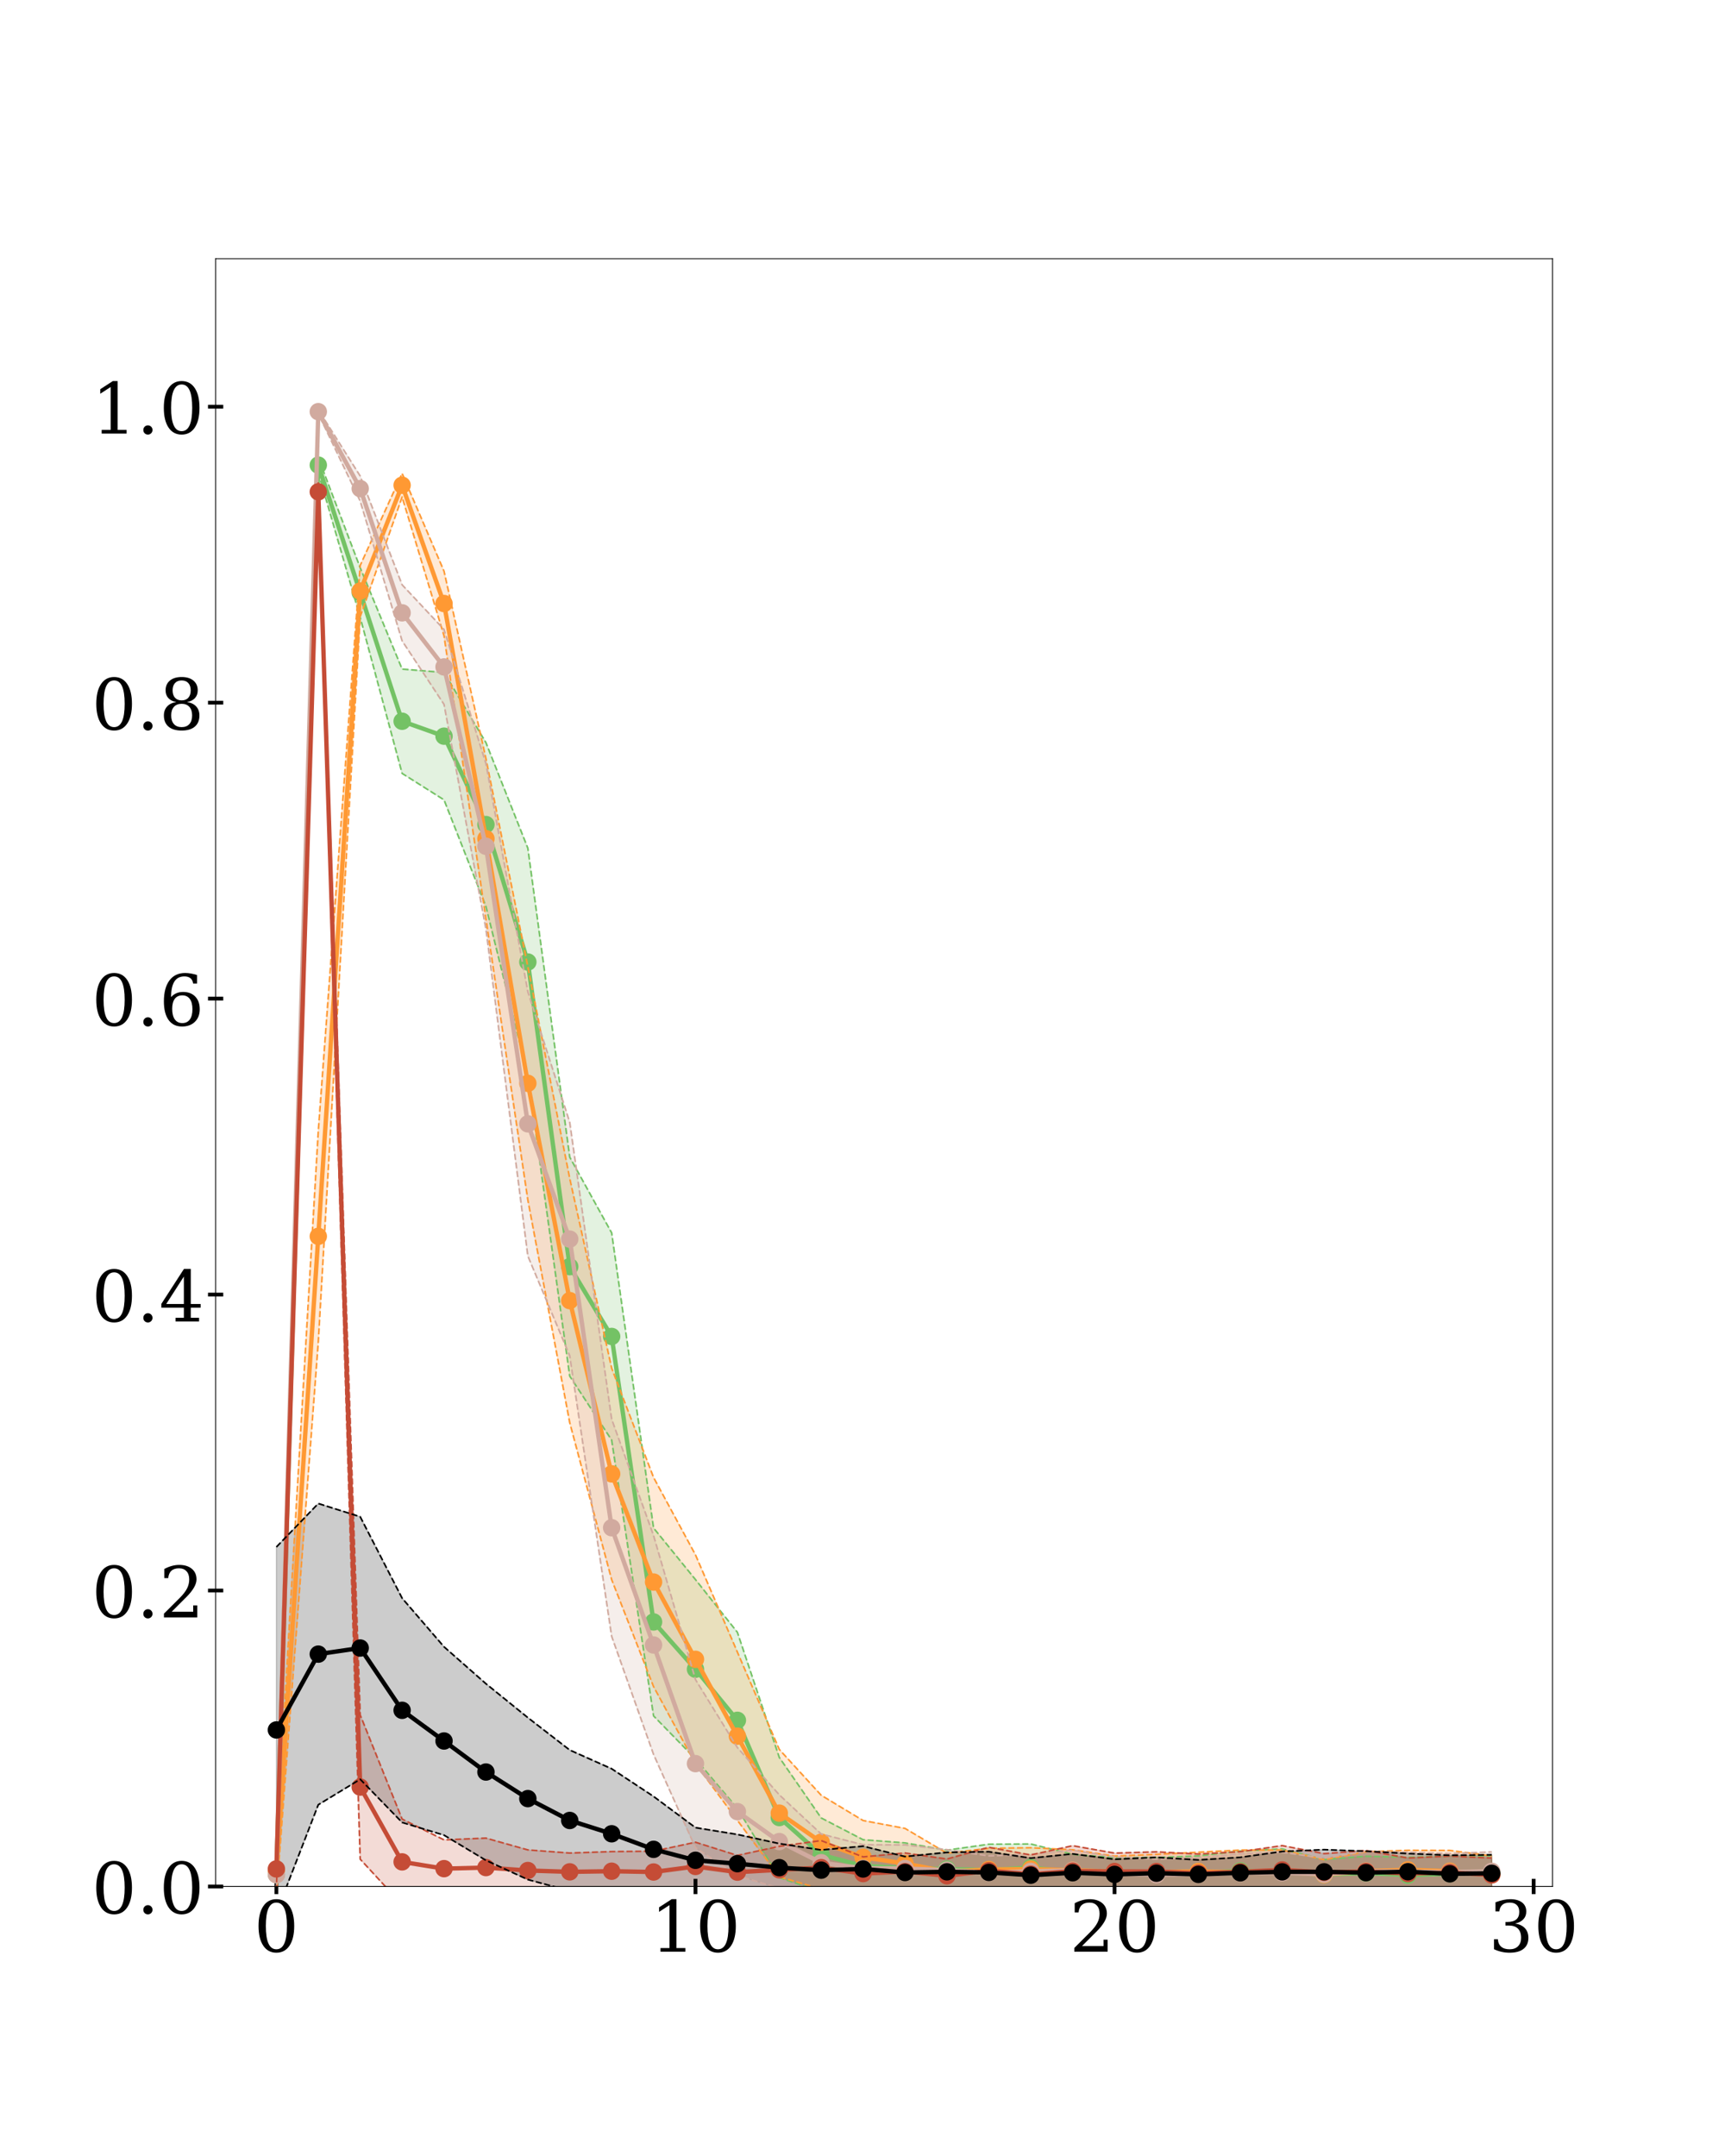 <?xml version="1.0" encoding="utf-8" standalone="no"?>
<!DOCTYPE svg PUBLIC "-//W3C//DTD SVG 1.1//EN"
  "http://www.w3.org/Graphics/SVG/1.1/DTD/svg11.dtd">
<!-- Created with matplotlib (https://matplotlib.org/) -->
<svg height="1980pt" version="1.1" viewBox="0 0 1584 1980" width="1584pt" xmlns="http://www.w3.org/2000/svg" xmlns:xlink="http://www.w3.org/1999/xlink">
 <defs>
  <style type="text/css">
*{stroke-linecap:butt;stroke-linejoin:round;}
  </style>
 </defs>
 <g id="figure_1">
  <g id="patch_1">
   <path d="M 0 1980 
L 1584 1980 
L 1584 0 
L 0 0 
z
" style="fill:#ffffff;"/>
  </g>
  <g id="axes_1">
   <g id="patch_2">
    <path d="M 198 1732.5 
L 1425.6 1732.5 
L 1425.6 237.6 
L 198 237.6 
z
" style="fill:#ffffff;"/>
   </g>
   <g id="PolyCollection_1">
    <defs>
     <path d="M 253.8 -274.748 
L 253.8 -242.579 
L 292.283 -1546.091 
L 330.766 -1412.991 
L 369.248 -1269.731 
L 407.731 -1245.43 
L 446.214 -1147.531 
L 484.697 -991.998 
L 523.179 -716.203 
L 561.662 -657.487 
L 600.145 -404.179 
L 638.628 -364.698 
L 677.11 -319.292 
L 715.593 -255.645 
L 754.076 -242.663 
L 792.559 -242.228 
L 831.041 -241.741 
L 869.524 -246.034 
L 908.007 -238.865 
L 946.49 -243.284 
L 984.972 -244.323 
L 1023.455 -244.853 
L 1061.938 -244.257 
L 1100.421 -244.006 
L 1138.903 -243.821 
L 1177.386 -240.155 
L 1215.869 -244.402 
L 1254.352 -244.654 
L 1292.834 -241.382 
L 1331.317 -243.136 
L 1369.8 -243.767 
L 1369.8 -275.758 
L 1369.8 -275.758 
L 1331.317 -275.407 
L 1292.834 -274.315 
L 1254.352 -275.275 
L 1215.869 -272.215 
L 1177.386 -282.039 
L 1138.903 -280.028 
L 1100.421 -275.554 
L 1061.938 -274.073 
L 1023.455 -273.902 
L 984.972 -277.068 
L 946.49 -286.532 
L 908.007 -286.322 
L 869.524 -280.875 
L 831.041 -287.529 
L 792.559 -290.457 
L 754.076 -310.442 
L 715.593 -366.014 
L 677.11 -480.952 
L 638.628 -529.365 
L 600.145 -576.726 
L 561.662 -847.785 
L 523.179 -917.279 
L 484.697 -1201.031 
L 446.214 -1297.985 
L 407.731 -1362.406 
L 369.248 -1365.519 
L 330.766 -1458.577 
L 292.283 -1559.618 
L 253.8 -274.748 
z
" id="m12819fea74" style="stroke:#74c265;stroke-opacity:0.2;"/>
    </defs>
    <g clip-path="url(#p0323754a00)">
     <use style="fill:#74c265;fill-opacity:0.2;stroke:#74c265;stroke-opacity:0.2;" x="0" xlink:href="#m12819fea74" y="1980"/>
    </g>
   </g>
   <g id="PolyCollection_2">
    <defs>
     <path d="M 253.8 -284.418 
L 253.8 -239.277 
L 292.283 -747.813 
L 330.766 -1413.62 
L 369.248 -1523.592 
L 407.731 -1396.085 
L 446.214 -1136.198 
L 484.697 -878.035 
L 523.179 -673.427 
L 561.662 -529.339 
L 600.145 -431.058 
L 638.628 -360.209 
L 677.11 -308.292 
L 715.593 -256.402 
L 754.076 -245.131 
L 792.559 -240.583 
L 831.041 -236.356 
L 869.524 -244.206 
L 908.007 -243.561 
L 946.49 -244.005 
L 984.972 -243.575 
L 1023.455 -246.71 
L 1061.938 -244.626 
L 1100.421 -243.574 
L 1138.903 -240.043 
L 1177.386 -240.988 
L 1215.869 -244.405 
L 1254.352 -243.916 
L 1292.834 -244.834 
L 1331.317 -242.454 
L 1369.8 -240.983 
L 1369.8 -275.59 
L 1369.8 -275.59 
L 1331.317 -280.637 
L 1292.834 -280.733 
L 1254.352 -279.404 
L 1215.869 -272.148 
L 1177.386 -280.98 
L 1138.903 -280.936 
L 1100.421 -278.966 
L 1061.938 -277.001 
L 1023.455 -275.416 
L 984.972 -281.21 
L 946.49 -283.084 
L 908.007 -282.602 
L 869.524 -278.082 
L 831.041 -300.84 
L 792.559 -308.078 
L 754.076 -331.286 
L 715.593 -373.359 
L 677.11 -462.768 
L 638.628 -552.06 
L 600.145 -623.142 
L 561.662 -723.52 
L 523.179 -897.669 
L 484.697 -1092.14 
L 446.214 -1283.366 
L 407.731 -1455.415 
L 369.248 -1545.191 
L 330.766 -1460.757 
L 292.283 -941.365 
L 253.8 -284.418 
z
" id="m9d40eb1540" style="stroke:#ff9933;stroke-opacity:0.2;"/>
    </defs>
    <g clip-path="url(#p0323754a00)">
     <use style="fill:#ff9933;fill-opacity:0.2;stroke:#ff9933;stroke-opacity:0.2;" x="0" xlink:href="#m9d40eb1540" y="1980"/>
    </g>
   </g>
   <g id="PolyCollection_3">
    <defs>
     <path d="M 253.8 -271.979 
L 253.8 -244.616 
L 292.283 -1600.103 
L 330.766 -1519.78 
L 369.248 -1391.458 
L 407.731 -1333.124 
L 446.214 -1126.853 
L 484.697 -826.532 
L 523.179 -734.858 
L 561.662 -477.298 
L 600.145 -368.797 
L 638.628 -283.163 
L 677.11 -257.494 
L 715.593 -245.854 
L 754.076 -243.056 
L 792.559 -242.592 
L 831.041 -242.407 
L 869.524 -243.72 
L 908.007 -244.977 
L 946.49 -245.867 
L 984.972 -243.82 
L 1023.455 -244.07 
L 1061.938 -244.08 
L 1100.421 -243.702 
L 1138.903 -242.384 
L 1177.386 -241.358 
L 1215.869 -243.838 
L 1254.352 -243.291 
L 1292.834 -243.675 
L 1331.317 -243.49 
L 1369.8 -243.728 
L 1369.8 -279.24 
L 1369.8 -279.24 
L 1331.317 -277.718 
L 1292.834 -278.888 
L 1254.352 -279.819 
L 1215.869 -273.489 
L 1177.386 -278.961 
L 1138.903 -277.476 
L 1100.421 -273.925 
L 1061.938 -272.624 
L 1023.455 -274.706 
L 984.972 -280.755 
L 946.49 -277.042 
L 908.007 -275.617 
L 869.524 -281.335 
L 831.041 -285.688 
L 792.559 -285.844 
L 754.076 -295.684 
L 715.593 -331.68 
L 677.11 -375.063 
L 638.628 -437.523 
L 600.145 -569.787 
L 561.662 -676.681 
L 523.179 -949.203 
L 484.697 -1069.24 
L 446.214 -1278.736 
L 407.731 -1401.892 
L 369.248 -1442.932 
L 330.766 -1542.788 
L 292.283 -1603.77 
L 253.8 -271.979 
z
" id="md4582eb970" style="stroke:#d1aa9f;stroke-opacity:0.2;"/>
    </defs>
    <g clip-path="url(#p0323754a00)">
     <use style="fill:#d1aa9f;fill-opacity:0.2;stroke:#d1aa9f;stroke-opacity:0.2;" x="0" xlink:href="#md4582eb970" y="1980"/>
    </g>
   </g>
   <g id="PolyCollection_4">
    <defs>
     <path d="M 253.8 -283.934 
L 253.8 -243.385 
L 292.283 -1518.916 
L 330.766 -272.598 
L 369.248 -230.828 
L 407.731 -237.474 
L 446.214 -237.832 
L 484.697 -243.26 
L 523.179 -243.71 
L 561.662 -243.542 
L 600.145 -241.735 
L 638.628 -243.675 
L 677.11 -245.315 
L 715.593 -241.276 
L 754.076 -239.958 
L 792.559 -243.99 
L 831.041 -244.122 
L 869.524 -241.904 
L 908.007 -240.458 
L 946.49 -241.199 
L 984.972 -238.323 
L 1023.455 -244.411 
L 1061.938 -243.299 
L 1100.421 -242.146 
L 1138.903 -242.605 
L 1177.386 -240.449 
L 1215.869 -243.353 
L 1254.352 -242.101 
L 1292.834 -245 
L 1331.317 -245.207 
L 1369.8 -242.667 
L 1369.8 -273.626 
L 1369.8 -273.626 
L 1331.317 -275.399 
L 1292.834 -273.64 
L 1254.352 -280.548 
L 1215.869 -277.652 
L 1177.386 -285.028 
L 1138.903 -279.424 
L 1100.421 -277.273 
L 1061.938 -279.31 
L 1023.455 -278.132 
L 984.972 -284.966 
L 946.49 -276.435 
L 908.007 -283.529 
L 869.524 -272.7 
L 831.041 -278.256 
L 792.559 -274.683 
L 754.076 -289.667 
L 715.593 -284.368 
L 677.11 -276.038 
L 638.628 -288.147 
L 600.145 -279.892 
L 561.662 -279.548 
L 523.179 -278.213 
L 484.697 -281.095 
L 446.214 -291.922 
L 407.731 -290.321 
L 369.248 -309.402 
L 330.766 -405.011 
L 292.283 -1537.719 
L 253.8 -283.934 
z
" id="m42ca6da219" style="stroke:#c54c36;stroke-opacity:0.2;"/>
    </defs>
    <g clip-path="url(#p0323754a00)">
     <use style="fill:#c54c36;fill-opacity:0.2;stroke:#c54c36;stroke-opacity:0.2;" x="0" xlink:href="#m42ca6da219" y="1980"/>
    </g>
   </g>
   <g id="PolyCollection_5">
    <defs>
     <path d="M 253.8 -559.267 
L 253.8 -223.273 
L 292.283 -322.6 
L 330.766 -345.968 
L 369.248 -306.33 
L 407.731 -294.662 
L 446.214 -271.55 
L 484.697 -253.853 
L 523.179 -243.489 
L 561.662 -236.224 
L 600.145 -233.06 
L 638.628 -241.58 
L 677.11 -241.617 
L 715.593 -242.731 
L 754.076 -243.943 
L 792.559 -242.639 
L 831.041 -245.737 
L 869.524 -243.132 
L 908.007 -241.418 
L 946.49 -242.196 
L 984.972 -242.789 
L 1023.455 -244.722 
L 1061.938 -245.13 
L 1100.421 -245.329 
L 1138.903 -245.823 
L 1177.386 -242.273 
L 1215.869 -240.614 
L 1254.352 -240.463 
L 1292.834 -244.439 
L 1331.317 -242.076 
L 1369.8 -242.62 
L 1369.8 -276.595 
L 1369.8 -276.595 
L 1331.317 -276.19 
L 1292.834 -277.728 
L 1254.352 -279.923 
L 1215.869 -281.337 
L 1177.386 -279.657 
L 1138.903 -274.269 
L 1100.421 -271.901 
L 1061.938 -274.276 
L 1023.455 -272.478 
L 984.972 -277.463 
L 946.49 -273.55 
L 908.007 -279.418 
L 869.524 -278.827 
L 831.041 -274.978 
L 792.559 -284.529 
L 754.076 -281.059 
L 715.593 -286.885 
L 677.11 -295.292 
L 638.628 -301.556 
L 600.145 -330.204 
L 561.662 -355.619 
L 523.179 -372.807 
L 484.697 -402.583 
L 446.214 -433.726 
L 407.731 -467.62 
L 369.248 -512.286 
L 330.766 -587.057 
L 292.283 -599.208 
L 253.8 -559.267 
z
" id="m4ba57b0d78" style="stroke:#000000;stroke-opacity:0.2;"/>
    </defs>
    <g clip-path="url(#p0323754a00)">
     <use style="fill-opacity:0.2;stroke:#000000;stroke-opacity:0.2;" x="0" xlink:href="#m4ba57b0d78" y="1980"/>
    </g>
   </g>
   <g id="matplotlib.axis_1">
    <g id="xtick_1">
     <g id="line2d_1">
      <defs>
       <path d="M 0 7 
L 0 -7 
" id="md96ced4047" style="stroke:#000000;stroke-width:3.5;"/>
      </defs>
      <g>
       <use style="stroke:#000000;stroke-width:3.5;" x="253.8" xlink:href="#md96ced4047" y="1732.5"/>
      </g>
     </g>
     <g id="text_1">
      <!-- 0 -->
      <defs>
       <path d="M 31.781 3.422 
Q 39.266 3.422 42.969 11.625 
Q 46.688 19.828 46.688 36.375 
Q 46.688 52.984 42.969 61.188 
Q 39.266 69.391 31.781 69.391 
Q 24.312 69.391 20.594 61.188 
Q 16.891 52.984 16.891 36.375 
Q 16.891 19.828 20.594 11.625 
Q 24.312 3.422 31.781 3.422 
z
M 31.781 -1.422 
Q 19.922 -1.422 13.25 8.531 
Q 6.594 18.5 6.594 36.375 
Q 6.594 54.297 13.25 64.25 
Q 19.922 74.219 31.781 74.219 
Q 43.703 74.219 50.344 64.25 
Q 56.984 54.297 56.984 36.375 
Q 56.984 18.5 50.344 8.531 
Q 43.703 -1.422 31.781 -1.422 
z
" id="DejaVuSerif-48"/>
      </defs>
      <g transform="translate(233.122 1792.39)scale(0.65 -0.65)">
       <use xlink:href="#DejaVuSerif-48"/>
      </g>
     </g>
    </g>
    <g id="xtick_2">
     <g id="line2d_2">
      <g>
       <use style="stroke:#000000;stroke-width:3.5;" x="638.628" xlink:href="#md96ced4047" y="1732.5"/>
      </g>
     </g>
     <g id="text_2">
      <!-- 10 -->
      <defs>
       <path d="M 14.203 0 
L 14.203 5.172 
L 26.906 5.172 
L 26.906 65.828 
L 12.203 56.297 
L 12.203 62.703 
L 29.984 74.219 
L 36.719 74.219 
L 36.719 5.172 
L 49.422 5.172 
L 49.422 0 
z
" id="DejaVuSerif-49"/>
      </defs>
      <g transform="translate(597.271 1792.39)scale(0.65 -0.65)">
       <use xlink:href="#DejaVuSerif-49"/>
       <use x="63.623" xlink:href="#DejaVuSerif-48"/>
      </g>
     </g>
    </g>
    <g id="xtick_3">
     <g id="line2d_3">
      <g>
       <use style="stroke:#000000;stroke-width:3.5;" x="1023.455" xlink:href="#md96ced4047" y="1732.5"/>
      </g>
     </g>
     <g id="text_3">
      <!-- 20 -->
      <defs>
       <path d="M 12.797 55.516 
L 7.328 55.516 
L 7.328 68.5 
Q 12.547 71.297 17.844 72.75 
Q 23.141 74.219 28.219 74.219 
Q 39.594 74.219 46.188 68.703 
Q 52.781 63.188 52.781 53.719 
Q 52.781 43.016 37.844 28.125 
Q 36.672 27 36.078 26.422 
L 17.672 8.016 
L 48.094 8.016 
L 48.094 17 
L 53.812 17 
L 53.812 0 
L 6.781 0 
L 6.781 5.328 
L 28.906 27.391 
Q 36.234 34.719 39.359 40.844 
Q 42.484 46.969 42.484 53.719 
Q 42.484 61.078 38.641 65.234 
Q 34.812 69.391 28.078 69.391 
Q 21.094 69.391 17.281 65.922 
Q 13.484 62.453 12.797 55.516 
z
" id="DejaVuSerif-50"/>
      </defs>
      <g transform="translate(982.099 1792.39)scale(0.65 -0.65)">
       <use xlink:href="#DejaVuSerif-50"/>
       <use x="63.623" xlink:href="#DejaVuSerif-48"/>
      </g>
     </g>
    </g>
    <g id="xtick_4">
     <g id="line2d_4">
      <g>
       <use style="stroke:#000000;stroke-width:3.5;" x="1408.283" xlink:href="#md96ced4047" y="1732.5"/>
      </g>
     </g>
     <g id="text_4">
      <!-- 30 -->
      <defs>
       <path d="M 9.719 69.828 
Q 15.438 71.969 20.672 73.094 
Q 25.922 74.219 30.516 74.219 
Q 41.219 74.219 47.219 69.594 
Q 53.219 64.984 53.219 56.781 
Q 53.219 50.203 49.062 45.781 
Q 44.922 41.359 37.312 39.797 
Q 46.297 38.531 51.25 33.281 
Q 56.203 28.031 56.203 19.672 
Q 56.203 9.469 49.344 4.016 
Q 42.484 -1.422 29.594 -1.422 
Q 23.875 -1.422 18.422 -0.188 
Q 12.984 1.031 7.625 3.516 
L 7.625 17.672 
L 13.094 17.672 
Q 13.578 10.641 17.828 7.031 
Q 22.078 3.422 29.781 3.422 
Q 37.25 3.422 41.578 7.734 
Q 45.906 12.062 45.906 19.578 
Q 45.906 28.172 41.453 32.594 
Q 37.016 37.016 28.422 37.016 
L 23.781 37.016 
L 23.781 42 
L 26.219 42 
Q 34.766 42 39.031 45.531 
Q 43.312 49.078 43.312 56.203 
Q 43.312 62.594 39.797 65.984 
Q 36.281 69.391 29.688 69.391 
Q 23.094 69.391 19.453 66.266 
Q 15.828 63.141 15.188 56.984 
L 9.719 56.984 
z
" id="DejaVuSerif-51"/>
      </defs>
      <g transform="translate(1366.927 1792.39)scale(0.65 -0.65)">
       <use xlink:href="#DejaVuSerif-51"/>
       <use x="63.623" xlink:href="#DejaVuSerif-48"/>
      </g>
     </g>
    </g>
   </g>
   <g id="matplotlib.axis_2">
    <g id="ytick_1">
     <g id="line2d_5">
      <defs>
       <path d="M 7 0 
L -7 -0 
" id="me0497a0d43" style="stroke:#000000;stroke-width:3.5;"/>
      </defs>
      <g>
       <use style="stroke:#000000;stroke-width:3.5;" x="198" xlink:href="#me0497a0d43" y="1732.5"/>
      </g>
     </g>
     <g id="text_5">
      <!-- 0.0 -->
      <defs>
       <path d="M 9.422 5.078 
Q 9.422 7.812 11.281 9.719 
Q 13.141 11.625 15.922 11.625 
Q 18.609 11.625 20.5 9.719 
Q 22.406 7.812 22.406 5.078 
Q 22.406 2.391 20.5 0.484 
Q 18.609 -1.422 15.922 -1.422 
Q 13.141 -1.422 11.281 0.453 
Q 9.422 2.344 9.422 5.078 
z
" id="DejaVuSerif-46"/>
      </defs>
      <g transform="translate(84.13 1757.195)scale(0.65 -0.65)">
       <use xlink:href="#DejaVuSerif-48"/>
       <use x="63.623" xlink:href="#DejaVuSerif-46"/>
       <use x="95.41" xlink:href="#DejaVuSerif-48"/>
      </g>
     </g>
    </g>
    <g id="ytick_2">
     <g id="line2d_6">
      <g>
       <use style="stroke:#000000;stroke-width:3.5;" x="198" xlink:href="#me0497a0d43" y="1460.7"/>
      </g>
     </g>
     <g id="text_6">
      <!-- 0.2 -->
      <g transform="translate(84.13 1485.395)scale(0.65 -0.65)">
       <use xlink:href="#DejaVuSerif-48"/>
       <use x="63.623" xlink:href="#DejaVuSerif-46"/>
       <use x="95.41" xlink:href="#DejaVuSerif-50"/>
      </g>
     </g>
    </g>
    <g id="ytick_3">
     <g id="line2d_7">
      <g>
       <use style="stroke:#000000;stroke-width:3.5;" x="198" xlink:href="#me0497a0d43" y="1188.9"/>
      </g>
     </g>
     <g id="text_7">
      <!-- 0.4 -->
      <defs>
       <path d="M 34.906 24.703 
L 34.906 63.484 
L 10.016 24.703 
z
M 56.391 0 
L 23.188 0 
L 23.188 5.172 
L 34.906 5.172 
L 34.906 19.484 
L 3.078 19.484 
L 3.078 24.812 
L 35.016 74.219 
L 44.672 74.219 
L 44.672 24.703 
L 58.594 24.703 
L 58.594 19.484 
L 44.672 19.484 
L 44.672 5.172 
L 56.391 5.172 
z
" id="DejaVuSerif-52"/>
      </defs>
      <g transform="translate(84.13 1213.595)scale(0.65 -0.65)">
       <use xlink:href="#DejaVuSerif-48"/>
       <use x="63.623" xlink:href="#DejaVuSerif-46"/>
       <use x="95.41" xlink:href="#DejaVuSerif-52"/>
      </g>
     </g>
    </g>
    <g id="ytick_4">
     <g id="line2d_8">
      <g>
       <use style="stroke:#000000;stroke-width:3.5;" x="198" xlink:href="#me0497a0d43" y="917.1"/>
      </g>
     </g>
     <g id="text_8">
      <!-- 0.6 -->
      <defs>
       <path d="M 32.719 3.422 
Q 39.594 3.422 43.297 8.469 
Q 47.016 13.531 47.016 23 
Q 47.016 32.469 43.297 37.516 
Q 39.594 42.578 32.719 42.578 
Q 25.734 42.578 22.062 37.688 
Q 18.406 32.812 18.406 23.578 
Q 18.406 13.875 22.109 8.641 
Q 25.828 3.422 32.719 3.422 
z
M 16.797 40.141 
Q 20.125 43.797 24.312 45.594 
Q 28.516 47.406 33.797 47.406 
Q 44.672 47.406 51 40.859 
Q 57.328 34.328 57.328 23 
Q 57.328 11.922 50.516 5.25 
Q 43.703 -1.422 32.328 -1.422 
Q 19.969 -1.422 13.328 7.781 
Q 6.688 17 6.688 34.078 
Q 6.688 53.219 14.547 63.719 
Q 22.406 74.219 36.719 74.219 
Q 40.578 74.219 44.828 73.484 
Q 49.078 72.75 53.516 71.297 
L 53.516 59.281 
L 48 59.281 
Q 47.406 64.203 44.234 66.797 
Q 41.062 69.391 35.688 69.391 
Q 26.219 69.391 21.578 62.203 
Q 16.938 55.031 16.797 40.141 
z
" id="DejaVuSerif-54"/>
      </defs>
      <g transform="translate(84.13 941.795)scale(0.65 -0.65)">
       <use xlink:href="#DejaVuSerif-48"/>
       <use x="63.623" xlink:href="#DejaVuSerif-46"/>
       <use x="95.41" xlink:href="#DejaVuSerif-54"/>
      </g>
     </g>
    </g>
    <g id="ytick_5">
     <g id="line2d_9">
      <g>
       <use style="stroke:#000000;stroke-width:3.5;" x="198" xlink:href="#me0497a0d43" y="645.3"/>
      </g>
     </g>
     <g id="text_9">
      <!-- 0.8 -->
      <defs>
       <path d="M 46.578 19.922 
Q 46.578 27.734 42.688 32.047 
Q 38.812 36.375 31.781 36.375 
Q 24.75 36.375 20.875 32.047 
Q 17 27.734 17 19.922 
Q 17 12.062 20.875 7.734 
Q 24.75 3.422 31.781 3.422 
Q 38.812 3.422 42.688 7.734 
Q 46.578 12.062 46.578 19.922 
z
M 44.578 55.328 
Q 44.578 61.969 41.203 65.672 
Q 37.844 69.391 31.781 69.391 
Q 25.781 69.391 22.391 65.672 
Q 19 61.969 19 55.328 
Q 19 48.641 22.391 44.922 
Q 25.781 41.219 31.781 41.219 
Q 37.844 41.219 41.203 44.922 
Q 44.578 48.641 44.578 55.328 
z
M 39.312 38.812 
Q 47.609 37.703 52.25 32.688 
Q 56.891 27.688 56.891 19.922 
Q 56.891 9.672 50.391 4.125 
Q 43.891 -1.422 31.781 -1.422 
Q 19.734 -1.422 13.203 4.125 
Q 6.688 9.672 6.688 19.922 
Q 6.688 27.688 11.328 32.688 
Q 15.969 37.703 24.312 38.812 
Q 16.938 40.141 13 44.406 
Q 9.078 48.688 9.078 55.328 
Q 9.078 64.109 15.125 69.156 
Q 21.188 74.219 31.781 74.219 
Q 42.391 74.219 48.438 69.156 
Q 54.5 64.109 54.5 55.328 
Q 54.5 48.688 50.562 44.406 
Q 46.625 40.141 39.312 38.812 
z
" id="DejaVuSerif-56"/>
      </defs>
      <g transform="translate(84.13 669.995)scale(0.65 -0.65)">
       <use xlink:href="#DejaVuSerif-48"/>
       <use x="63.623" xlink:href="#DejaVuSerif-46"/>
       <use x="95.41" xlink:href="#DejaVuSerif-56"/>
      </g>
     </g>
    </g>
    <g id="ytick_6">
     <g id="line2d_10">
      <g>
       <use style="stroke:#000000;stroke-width:3.5;" x="198" xlink:href="#me0497a0d43" y="373.5"/>
      </g>
     </g>
     <g id="text_10">
      <!-- 1.0 -->
      <g transform="translate(84.13 398.195)scale(0.65 -0.65)">
       <use xlink:href="#DejaVuSerif-49"/>
       <use x="63.623" xlink:href="#DejaVuSerif-46"/>
       <use x="95.41" xlink:href="#DejaVuSerif-48"/>
      </g>
     </g>
    </g>
   </g>
   <g id="line2d_11">
    <path clip-path="url(#p0323754a00)" d="M 253.8 1721.336 
L 292.283 427.145 
L 330.766 544.216 
L 369.248 662.375 
L 407.731 676.082 
L 446.214 757.242 
L 484.697 883.485 
L 523.179 1163.259 
L 561.662 1227.364 
L 600.145 1489.548 
L 638.628 1532.968 
L 677.11 1579.878 
L 715.593 1669.17 
L 754.076 1703.447 
L 792.559 1713.658 
L 831.041 1715.365 
L 869.524 1716.545 
L 908.007 1717.406 
L 946.49 1715.092 
L 984.972 1719.304 
L 1023.455 1720.623 
L 1061.938 1720.835 
L 1100.421 1720.22 
L 1138.903 1718.075 
L 1177.386 1718.903 
L 1215.869 1721.692 
L 1254.352 1720.036 
L 1292.834 1722.151 
L 1331.317 1720.729 
L 1369.8 1720.238 
" style="fill:none;stroke:#74c265;stroke-linecap:square;stroke-width:4;"/>
    <defs>
     <path d="M 0 7.5 
C 1.989 7.5 3.897 6.71 5.303 5.303 
C 6.71 3.897 7.5 1.989 7.5 0 
C 7.5 -1.989 6.71 -3.897 5.303 -5.303 
C 3.897 -6.71 1.989 -7.5 0 -7.5 
C -1.989 -7.5 -3.897 -6.71 -5.303 -5.303 
C -6.71 -3.897 -7.5 -1.989 -7.5 0 
C -7.5 1.989 -6.71 3.897 -5.303 5.303 
C -3.897 6.71 -1.989 7.5 0 7.5 
z
" id="md67b817b90" style="stroke:#74c265;"/>
    </defs>
    <g clip-path="url(#p0323754a00)">
     <use style="fill:#74c265;stroke:#74c265;" x="253.8" xlink:href="#md67b817b90" y="1721.336"/>
     <use style="fill:#74c265;stroke:#74c265;" x="292.283" xlink:href="#md67b817b90" y="427.145"/>
     <use style="fill:#74c265;stroke:#74c265;" x="330.766" xlink:href="#md67b817b90" y="544.216"/>
     <use style="fill:#74c265;stroke:#74c265;" x="369.248" xlink:href="#md67b817b90" y="662.375"/>
     <use style="fill:#74c265;stroke:#74c265;" x="407.731" xlink:href="#md67b817b90" y="676.082"/>
     <use style="fill:#74c265;stroke:#74c265;" x="446.214" xlink:href="#md67b817b90" y="757.242"/>
     <use style="fill:#74c265;stroke:#74c265;" x="484.697" xlink:href="#md67b817b90" y="883.485"/>
     <use style="fill:#74c265;stroke:#74c265;" x="523.179" xlink:href="#md67b817b90" y="1163.259"/>
     <use style="fill:#74c265;stroke:#74c265;" x="561.662" xlink:href="#md67b817b90" y="1227.364"/>
     <use style="fill:#74c265;stroke:#74c265;" x="600.145" xlink:href="#md67b817b90" y="1489.548"/>
     <use style="fill:#74c265;stroke:#74c265;" x="638.628" xlink:href="#md67b817b90" y="1532.968"/>
     <use style="fill:#74c265;stroke:#74c265;" x="677.11" xlink:href="#md67b817b90" y="1579.878"/>
     <use style="fill:#74c265;stroke:#74c265;" x="715.593" xlink:href="#md67b817b90" y="1669.17"/>
     <use style="fill:#74c265;stroke:#74c265;" x="754.076" xlink:href="#md67b817b90" y="1703.447"/>
     <use style="fill:#74c265;stroke:#74c265;" x="792.559" xlink:href="#md67b817b90" y="1713.658"/>
     <use style="fill:#74c265;stroke:#74c265;" x="831.041" xlink:href="#md67b817b90" y="1715.365"/>
     <use style="fill:#74c265;stroke:#74c265;" x="869.524" xlink:href="#md67b817b90" y="1716.545"/>
     <use style="fill:#74c265;stroke:#74c265;" x="908.007" xlink:href="#md67b817b90" y="1717.406"/>
     <use style="fill:#74c265;stroke:#74c265;" x="946.49" xlink:href="#md67b817b90" y="1715.092"/>
     <use style="fill:#74c265;stroke:#74c265;" x="984.972" xlink:href="#md67b817b90" y="1719.304"/>
     <use style="fill:#74c265;stroke:#74c265;" x="1023.455" xlink:href="#md67b817b90" y="1720.623"/>
     <use style="fill:#74c265;stroke:#74c265;" x="1061.938" xlink:href="#md67b817b90" y="1720.835"/>
     <use style="fill:#74c265;stroke:#74c265;" x="1100.421" xlink:href="#md67b817b90" y="1720.22"/>
     <use style="fill:#74c265;stroke:#74c265;" x="1138.903" xlink:href="#md67b817b90" y="1718.075"/>
     <use style="fill:#74c265;stroke:#74c265;" x="1177.386" xlink:href="#md67b817b90" y="1718.903"/>
     <use style="fill:#74c265;stroke:#74c265;" x="1215.869" xlink:href="#md67b817b90" y="1721.692"/>
     <use style="fill:#74c265;stroke:#74c265;" x="1254.352" xlink:href="#md67b817b90" y="1720.036"/>
     <use style="fill:#74c265;stroke:#74c265;" x="1292.834" xlink:href="#md67b817b90" y="1722.151"/>
     <use style="fill:#74c265;stroke:#74c265;" x="1331.317" xlink:href="#md67b817b90" y="1720.729"/>
     <use style="fill:#74c265;stroke:#74c265;" x="1369.8" xlink:href="#md67b817b90" y="1720.238"/>
    </g>
   </g>
   <g id="line2d_12">
    <path clip-path="url(#p0323754a00)" d="M 253.8 1737.421 
L 292.283 433.909 
L 330.766 567.009 
L 369.248 710.269 
L 407.731 734.57 
L 446.214 832.469 
L 484.697 988.002 
L 523.179 1263.797 
L 561.662 1322.513 
L 600.145 1575.821 
L 638.628 1615.302 
L 677.11 1660.708 
L 715.593 1724.355 
L 754.076 1737.337 
L 792.559 1737.772 
L 831.041 1738.259 
L 869.524 1733.966 
L 908.007 1741.135 
L 946.49 1736.716 
L 984.972 1735.677 
L 1023.455 1735.147 
L 1061.938 1735.743 
L 1100.421 1735.994 
L 1138.903 1736.179 
L 1177.386 1739.845 
L 1215.869 1735.598 
L 1254.352 1735.346 
L 1292.834 1738.618 
L 1331.317 1736.864 
L 1369.8 1736.233 
" style="fill:none;stroke:#74c265;stroke-dasharray:5.55,2.4;stroke-dashoffset:0;stroke-width:1.5;"/>
   </g>
   <g id="line2d_13">
    <path clip-path="url(#p0323754a00)" d="M 253.8 1705.252 
L 292.283 420.382 
L 330.766 521.423 
L 369.248 614.481 
L 407.731 617.594 
L 446.214 682.015 
L 484.697 778.969 
L 523.179 1062.721 
L 561.662 1132.215 
L 600.145 1403.274 
L 638.628 1450.635 
L 677.11 1499.048 
L 715.593 1613.986 
L 754.076 1669.558 
L 792.559 1689.543 
L 831.041 1692.471 
L 869.524 1699.125 
L 908.007 1693.678 
L 946.49 1693.468 
L 984.972 1702.932 
L 1023.455 1706.098 
L 1061.938 1705.927 
L 1100.421 1704.446 
L 1138.903 1699.972 
L 1177.386 1697.961 
L 1215.869 1707.785 
L 1254.352 1704.725 
L 1292.834 1705.685 
L 1331.317 1704.593 
L 1369.8 1704.242 
" style="fill:none;stroke:#74c265;stroke-dasharray:5.55,2.4;stroke-dashoffset:0;stroke-width:1.5;"/>
   </g>
   <g id="line2d_14">
    <path clip-path="url(#p0323754a00)" d="M 253.8 1718.153 
L 292.283 1135.411 
L 330.766 542.811 
L 369.248 445.608 
L 407.731 554.25 
L 446.214 770.218 
L 484.697 994.912 
L 523.179 1194.452 
L 561.662 1353.571 
L 600.145 1452.9 
L 638.628 1523.866 
L 677.11 1594.47 
L 715.593 1665.119 
L 754.076 1691.792 
L 792.559 1705.669 
L 831.041 1711.402 
L 869.524 1718.856 
L 908.007 1716.919 
L 946.49 1716.456 
L 984.972 1717.607 
L 1023.455 1718.937 
L 1061.938 1719.187 
L 1100.421 1718.73 
L 1138.903 1719.511 
L 1177.386 1719.016 
L 1215.869 1721.723 
L 1254.352 1718.34 
L 1292.834 1717.217 
L 1331.317 1718.455 
L 1369.8 1721.714 
" style="fill:none;stroke:#ff9933;stroke-linecap:square;stroke-width:4;"/>
    <defs>
     <path d="M 0 7.5 
C 1.989 7.5 3.897 6.71 5.303 5.303 
C 6.71 3.897 7.5 1.989 7.5 0 
C 7.5 -1.989 6.71 -3.897 5.303 -5.303 
C 3.897 -6.71 1.989 -7.5 0 -7.5 
C -1.989 -7.5 -3.897 -6.71 -5.303 -5.303 
C -6.71 -3.897 -7.5 -1.989 -7.5 0 
C -7.5 1.989 -6.71 3.897 -5.303 5.303 
C -3.897 6.71 -1.989 7.5 0 7.5 
z
" id="m6e9cdc08a4" style="stroke:#ff9933;"/>
    </defs>
    <g clip-path="url(#p0323754a00)">
     <use style="fill:#ff9933;stroke:#ff9933;" x="253.8" xlink:href="#m6e9cdc08a4" y="1718.153"/>
     <use style="fill:#ff9933;stroke:#ff9933;" x="292.283" xlink:href="#m6e9cdc08a4" y="1135.411"/>
     <use style="fill:#ff9933;stroke:#ff9933;" x="330.766" xlink:href="#m6e9cdc08a4" y="542.811"/>
     <use style="fill:#ff9933;stroke:#ff9933;" x="369.248" xlink:href="#m6e9cdc08a4" y="445.608"/>
     <use style="fill:#ff9933;stroke:#ff9933;" x="407.731" xlink:href="#m6e9cdc08a4" y="554.25"/>
     <use style="fill:#ff9933;stroke:#ff9933;" x="446.214" xlink:href="#m6e9cdc08a4" y="770.218"/>
     <use style="fill:#ff9933;stroke:#ff9933;" x="484.697" xlink:href="#m6e9cdc08a4" y="994.912"/>
     <use style="fill:#ff9933;stroke:#ff9933;" x="523.179" xlink:href="#m6e9cdc08a4" y="1194.452"/>
     <use style="fill:#ff9933;stroke:#ff9933;" x="561.662" xlink:href="#m6e9cdc08a4" y="1353.571"/>
     <use style="fill:#ff9933;stroke:#ff9933;" x="600.145" xlink:href="#m6e9cdc08a4" y="1452.9"/>
     <use style="fill:#ff9933;stroke:#ff9933;" x="638.628" xlink:href="#m6e9cdc08a4" y="1523.866"/>
     <use style="fill:#ff9933;stroke:#ff9933;" x="677.11" xlink:href="#m6e9cdc08a4" y="1594.47"/>
     <use style="fill:#ff9933;stroke:#ff9933;" x="715.593" xlink:href="#m6e9cdc08a4" y="1665.119"/>
     <use style="fill:#ff9933;stroke:#ff9933;" x="754.076" xlink:href="#m6e9cdc08a4" y="1691.792"/>
     <use style="fill:#ff9933;stroke:#ff9933;" x="792.559" xlink:href="#m6e9cdc08a4" y="1705.669"/>
     <use style="fill:#ff9933;stroke:#ff9933;" x="831.041" xlink:href="#m6e9cdc08a4" y="1711.402"/>
     <use style="fill:#ff9933;stroke:#ff9933;" x="869.524" xlink:href="#m6e9cdc08a4" y="1718.856"/>
     <use style="fill:#ff9933;stroke:#ff9933;" x="908.007" xlink:href="#m6e9cdc08a4" y="1716.919"/>
     <use style="fill:#ff9933;stroke:#ff9933;" x="946.49" xlink:href="#m6e9cdc08a4" y="1716.456"/>
     <use style="fill:#ff9933;stroke:#ff9933;" x="984.972" xlink:href="#m6e9cdc08a4" y="1717.607"/>
     <use style="fill:#ff9933;stroke:#ff9933;" x="1023.455" xlink:href="#m6e9cdc08a4" y="1718.937"/>
     <use style="fill:#ff9933;stroke:#ff9933;" x="1061.938" xlink:href="#m6e9cdc08a4" y="1719.187"/>
     <use style="fill:#ff9933;stroke:#ff9933;" x="1100.421" xlink:href="#m6e9cdc08a4" y="1718.73"/>
     <use style="fill:#ff9933;stroke:#ff9933;" x="1138.903" xlink:href="#m6e9cdc08a4" y="1719.511"/>
     <use style="fill:#ff9933;stroke:#ff9933;" x="1177.386" xlink:href="#m6e9cdc08a4" y="1719.016"/>
     <use style="fill:#ff9933;stroke:#ff9933;" x="1215.869" xlink:href="#m6e9cdc08a4" y="1721.723"/>
     <use style="fill:#ff9933;stroke:#ff9933;" x="1254.352" xlink:href="#m6e9cdc08a4" y="1718.34"/>
     <use style="fill:#ff9933;stroke:#ff9933;" x="1292.834" xlink:href="#m6e9cdc08a4" y="1717.217"/>
     <use style="fill:#ff9933;stroke:#ff9933;" x="1331.317" xlink:href="#m6e9cdc08a4" y="1718.455"/>
     <use style="fill:#ff9933;stroke:#ff9933;" x="1369.8" xlink:href="#m6e9cdc08a4" y="1721.714"/>
    </g>
   </g>
   <g id="line2d_15">
    <path clip-path="url(#p0323754a00)" d="M 253.8 1740.723 
L 292.283 1232.187 
L 330.766 566.38 
L 369.248 456.408 
L 407.731 583.915 
L 446.214 843.802 
L 484.697 1101.965 
L 523.179 1306.573 
L 561.662 1450.661 
L 600.145 1548.942 
L 638.628 1619.791 
L 677.11 1671.708 
L 715.593 1723.598 
L 754.076 1734.869 
L 792.559 1739.417 
L 831.041 1743.644 
L 869.524 1735.794 
L 908.007 1736.439 
L 946.49 1735.995 
L 984.972 1736.425 
L 1023.455 1733.29 
L 1061.938 1735.374 
L 1100.421 1736.426 
L 1138.903 1739.957 
L 1177.386 1739.012 
L 1215.869 1735.595 
L 1254.352 1736.084 
L 1292.834 1735.166 
L 1331.317 1737.546 
L 1369.8 1739.017 
" style="fill:none;stroke:#ff9933;stroke-dasharray:5.55,2.4;stroke-dashoffset:0;stroke-width:1.5;"/>
   </g>
   <g id="line2d_16">
    <path clip-path="url(#p0323754a00)" d="M 253.8 1695.582 
L 292.283 1038.635 
L 330.766 519.243 
L 369.248 434.809 
L 407.731 524.585 
L 446.214 696.634 
L 484.697 887.86 
L 523.179 1082.331 
L 561.662 1256.48 
L 600.145 1356.858 
L 638.628 1427.94 
L 677.11 1517.232 
L 715.593 1606.641 
L 754.076 1648.714 
L 792.559 1671.922 
L 831.041 1679.16 
L 869.524 1701.918 
L 908.007 1697.398 
L 946.49 1696.916 
L 984.972 1698.79 
L 1023.455 1704.584 
L 1061.938 1702.999 
L 1100.421 1701.034 
L 1138.903 1699.064 
L 1177.386 1699.02 
L 1215.869 1707.852 
L 1254.352 1700.596 
L 1292.834 1699.267 
L 1331.317 1699.363 
L 1369.8 1704.41 
" style="fill:none;stroke:#ff9933;stroke-dasharray:5.55,2.4;stroke-dashoffset:0;stroke-width:1.5;"/>
   </g>
   <g id="line2d_17">
    <path clip-path="url(#p0323754a00)" d="M 253.8 1721.702 
L 292.283 378.064 
L 330.766 448.716 
L 369.248 562.805 
L 407.731 612.492 
L 446.214 777.205 
L 484.697 1032.114 
L 523.179 1137.97 
L 561.662 1403.011 
L 600.145 1510.708 
L 638.628 1619.657 
L 677.11 1663.722 
L 715.593 1691.233 
L 754.076 1710.63 
L 792.559 1715.782 
L 831.041 1715.952 
L 869.524 1717.473 
L 908.007 1719.703 
L 946.49 1718.545 
L 984.972 1717.713 
L 1023.455 1720.612 
L 1061.938 1721.648 
L 1100.421 1721.187 
L 1138.903 1720.07 
L 1177.386 1719.841 
L 1215.869 1721.337 
L 1254.352 1718.445 
L 1292.834 1718.718 
L 1331.317 1719.396 
L 1369.8 1718.516 
" style="fill:none;stroke:#d1aa9f;stroke-linecap:square;stroke-width:4;"/>
    <defs>
     <path d="M 0 7.5 
C 1.989 7.5 3.897 6.71 5.303 5.303 
C 6.71 3.897 7.5 1.989 7.5 0 
C 7.5 -1.989 6.71 -3.897 5.303 -5.303 
C 3.897 -6.71 1.989 -7.5 0 -7.5 
C -1.989 -7.5 -3.897 -6.71 -5.303 -5.303 
C -6.71 -3.897 -7.5 -1.989 -7.5 0 
C -7.5 1.989 -6.71 3.897 -5.303 5.303 
C -3.897 6.71 -1.989 7.5 0 7.5 
z
" id="m4c63ee0dfe" style="stroke:#d1aa9f;"/>
    </defs>
    <g clip-path="url(#p0323754a00)">
     <use style="fill:#d1aa9f;stroke:#d1aa9f;" x="253.8" xlink:href="#m4c63ee0dfe" y="1721.702"/>
     <use style="fill:#d1aa9f;stroke:#d1aa9f;" x="292.283" xlink:href="#m4c63ee0dfe" y="378.064"/>
     <use style="fill:#d1aa9f;stroke:#d1aa9f;" x="330.766" xlink:href="#m4c63ee0dfe" y="448.716"/>
     <use style="fill:#d1aa9f;stroke:#d1aa9f;" x="369.248" xlink:href="#m4c63ee0dfe" y="562.805"/>
     <use style="fill:#d1aa9f;stroke:#d1aa9f;" x="407.731" xlink:href="#m4c63ee0dfe" y="612.492"/>
     <use style="fill:#d1aa9f;stroke:#d1aa9f;" x="446.214" xlink:href="#m4c63ee0dfe" y="777.205"/>
     <use style="fill:#d1aa9f;stroke:#d1aa9f;" x="484.697" xlink:href="#m4c63ee0dfe" y="1032.114"/>
     <use style="fill:#d1aa9f;stroke:#d1aa9f;" x="523.179" xlink:href="#m4c63ee0dfe" y="1137.97"/>
     <use style="fill:#d1aa9f;stroke:#d1aa9f;" x="561.662" xlink:href="#m4c63ee0dfe" y="1403.011"/>
     <use style="fill:#d1aa9f;stroke:#d1aa9f;" x="600.145" xlink:href="#m4c63ee0dfe" y="1510.708"/>
     <use style="fill:#d1aa9f;stroke:#d1aa9f;" x="638.628" xlink:href="#m4c63ee0dfe" y="1619.657"/>
     <use style="fill:#d1aa9f;stroke:#d1aa9f;" x="677.11" xlink:href="#m4c63ee0dfe" y="1663.722"/>
     <use style="fill:#d1aa9f;stroke:#d1aa9f;" x="715.593" xlink:href="#m4c63ee0dfe" y="1691.233"/>
     <use style="fill:#d1aa9f;stroke:#d1aa9f;" x="754.076" xlink:href="#m4c63ee0dfe" y="1710.63"/>
     <use style="fill:#d1aa9f;stroke:#d1aa9f;" x="792.559" xlink:href="#m4c63ee0dfe" y="1715.782"/>
     <use style="fill:#d1aa9f;stroke:#d1aa9f;" x="831.041" xlink:href="#m4c63ee0dfe" y="1715.952"/>
     <use style="fill:#d1aa9f;stroke:#d1aa9f;" x="869.524" xlink:href="#m4c63ee0dfe" y="1717.473"/>
     <use style="fill:#d1aa9f;stroke:#d1aa9f;" x="908.007" xlink:href="#m4c63ee0dfe" y="1719.703"/>
     <use style="fill:#d1aa9f;stroke:#d1aa9f;" x="946.49" xlink:href="#m4c63ee0dfe" y="1718.545"/>
     <use style="fill:#d1aa9f;stroke:#d1aa9f;" x="984.972" xlink:href="#m4c63ee0dfe" y="1717.713"/>
     <use style="fill:#d1aa9f;stroke:#d1aa9f;" x="1023.455" xlink:href="#m4c63ee0dfe" y="1720.612"/>
     <use style="fill:#d1aa9f;stroke:#d1aa9f;" x="1061.938" xlink:href="#m4c63ee0dfe" y="1721.648"/>
     <use style="fill:#d1aa9f;stroke:#d1aa9f;" x="1100.421" xlink:href="#m4c63ee0dfe" y="1721.187"/>
     <use style="fill:#d1aa9f;stroke:#d1aa9f;" x="1138.903" xlink:href="#m4c63ee0dfe" y="1720.07"/>
     <use style="fill:#d1aa9f;stroke:#d1aa9f;" x="1177.386" xlink:href="#m4c63ee0dfe" y="1719.841"/>
     <use style="fill:#d1aa9f;stroke:#d1aa9f;" x="1215.869" xlink:href="#m4c63ee0dfe" y="1721.337"/>
     <use style="fill:#d1aa9f;stroke:#d1aa9f;" x="1254.352" xlink:href="#m4c63ee0dfe" y="1718.445"/>
     <use style="fill:#d1aa9f;stroke:#d1aa9f;" x="1292.834" xlink:href="#m4c63ee0dfe" y="1718.718"/>
     <use style="fill:#d1aa9f;stroke:#d1aa9f;" x="1331.317" xlink:href="#m4c63ee0dfe" y="1719.396"/>
     <use style="fill:#d1aa9f;stroke:#d1aa9f;" x="1369.8" xlink:href="#m4c63ee0dfe" y="1718.516"/>
    </g>
   </g>
   <g id="line2d_18">
    <path clip-path="url(#p0323754a00)" d="M 253.8 1735.384 
L 292.283 379.897 
L 330.766 460.22 
L 369.248 588.542 
L 407.731 646.876 
L 446.214 853.147 
L 484.697 1153.468 
L 523.179 1245.142 
L 561.662 1502.702 
L 600.145 1611.203 
L 638.628 1696.837 
L 677.11 1722.506 
L 715.593 1734.146 
L 754.076 1736.944 
L 792.559 1737.408 
L 831.041 1737.593 
L 869.524 1736.28 
L 908.007 1735.023 
L 946.49 1734.133 
L 984.972 1736.18 
L 1023.455 1735.93 
L 1061.938 1735.92 
L 1100.421 1736.298 
L 1138.903 1737.616 
L 1177.386 1738.642 
L 1215.869 1736.162 
L 1254.352 1736.709 
L 1292.834 1736.325 
L 1331.317 1736.51 
L 1369.8 1736.272 
" style="fill:none;stroke:#d1aa9f;stroke-dasharray:5.55,2.4;stroke-dashoffset:0;stroke-width:1.5;"/>
   </g>
   <g id="line2d_19">
    <path clip-path="url(#p0323754a00)" d="M 253.8 1708.021 
L 292.283 376.23 
L 330.766 437.212 
L 369.248 537.068 
L 407.731 578.108 
L 446.214 701.264 
L 484.697 910.76 
L 523.179 1030.797 
L 561.662 1303.319 
L 600.145 1410.213 
L 638.628 1542.477 
L 677.11 1604.937 
L 715.593 1648.32 
L 754.076 1684.316 
L 792.559 1694.156 
L 831.041 1694.312 
L 869.524 1698.665 
L 908.007 1704.383 
L 946.49 1702.958 
L 984.972 1699.245 
L 1023.455 1705.294 
L 1061.938 1707.376 
L 1100.421 1706.075 
L 1138.903 1702.524 
L 1177.386 1701.039 
L 1215.869 1706.511 
L 1254.352 1700.181 
L 1292.834 1701.112 
L 1331.317 1702.282 
L 1369.8 1700.76 
" style="fill:none;stroke:#d1aa9f;stroke-dasharray:5.55,2.4;stroke-dashoffset:0;stroke-width:1.5;"/>
   </g>
   <g id="line2d_20">
    <path clip-path="url(#p0323754a00)" d="M 253.8 1716.341 
L 292.283 451.683 
L 330.766 1641.196 
L 369.248 1709.885 
L 407.731 1716.102 
L 446.214 1715.123 
L 484.697 1717.822 
L 523.179 1719.039 
L 561.662 1718.455 
L 600.145 1719.187 
L 638.628 1714.089 
L 677.11 1719.323 
L 715.593 1717.178 
L 754.076 1715.188 
L 792.559 1720.663 
L 831.041 1718.811 
L 869.524 1722.698 
L 908.007 1718.006 
L 946.49 1721.183 
L 984.972 1718.355 
L 1023.455 1718.728 
L 1061.938 1718.696 
L 1100.421 1720.291 
L 1138.903 1718.986 
L 1177.386 1717.262 
L 1215.869 1719.497 
L 1254.352 1718.676 
L 1292.834 1720.68 
L 1331.317 1719.697 
L 1369.8 1721.854 
" style="fill:none;stroke:#c54c36;stroke-linecap:square;stroke-width:4;"/>
    <defs>
     <path d="M 0 7.5 
C 1.989 7.5 3.897 6.71 5.303 5.303 
C 6.71 3.897 7.5 1.989 7.5 0 
C 7.5 -1.989 6.71 -3.897 5.303 -5.303 
C 3.897 -6.71 1.989 -7.5 0 -7.5 
C -1.989 -7.5 -3.897 -6.71 -5.303 -5.303 
C -6.71 -3.897 -7.5 -1.989 -7.5 0 
C -7.5 1.989 -6.71 3.897 -5.303 5.303 
C -3.897 6.71 -1.989 7.5 0 7.5 
z
" id="m89691727e5" style="stroke:#c54c36;"/>
    </defs>
    <g clip-path="url(#p0323754a00)">
     <use style="fill:#c54c36;stroke:#c54c36;" x="253.8" xlink:href="#m89691727e5" y="1716.341"/>
     <use style="fill:#c54c36;stroke:#c54c36;" x="292.283" xlink:href="#m89691727e5" y="451.683"/>
     <use style="fill:#c54c36;stroke:#c54c36;" x="330.766" xlink:href="#m89691727e5" y="1641.196"/>
     <use style="fill:#c54c36;stroke:#c54c36;" x="369.248" xlink:href="#m89691727e5" y="1709.885"/>
     <use style="fill:#c54c36;stroke:#c54c36;" x="407.731" xlink:href="#m89691727e5" y="1716.102"/>
     <use style="fill:#c54c36;stroke:#c54c36;" x="446.214" xlink:href="#m89691727e5" y="1715.123"/>
     <use style="fill:#c54c36;stroke:#c54c36;" x="484.697" xlink:href="#m89691727e5" y="1717.822"/>
     <use style="fill:#c54c36;stroke:#c54c36;" x="523.179" xlink:href="#m89691727e5" y="1719.039"/>
     <use style="fill:#c54c36;stroke:#c54c36;" x="561.662" xlink:href="#m89691727e5" y="1718.455"/>
     <use style="fill:#c54c36;stroke:#c54c36;" x="600.145" xlink:href="#m89691727e5" y="1719.187"/>
     <use style="fill:#c54c36;stroke:#c54c36;" x="638.628" xlink:href="#m89691727e5" y="1714.089"/>
     <use style="fill:#c54c36;stroke:#c54c36;" x="677.11" xlink:href="#m89691727e5" y="1719.323"/>
     <use style="fill:#c54c36;stroke:#c54c36;" x="715.593" xlink:href="#m89691727e5" y="1717.178"/>
     <use style="fill:#c54c36;stroke:#c54c36;" x="754.076" xlink:href="#m89691727e5" y="1715.188"/>
     <use style="fill:#c54c36;stroke:#c54c36;" x="792.559" xlink:href="#m89691727e5" y="1720.663"/>
     <use style="fill:#c54c36;stroke:#c54c36;" x="831.041" xlink:href="#m89691727e5" y="1718.811"/>
     <use style="fill:#c54c36;stroke:#c54c36;" x="869.524" xlink:href="#m89691727e5" y="1722.698"/>
     <use style="fill:#c54c36;stroke:#c54c36;" x="908.007" xlink:href="#m89691727e5" y="1718.006"/>
     <use style="fill:#c54c36;stroke:#c54c36;" x="946.49" xlink:href="#m89691727e5" y="1721.183"/>
     <use style="fill:#c54c36;stroke:#c54c36;" x="984.972" xlink:href="#m89691727e5" y="1718.355"/>
     <use style="fill:#c54c36;stroke:#c54c36;" x="1023.455" xlink:href="#m89691727e5" y="1718.728"/>
     <use style="fill:#c54c36;stroke:#c54c36;" x="1061.938" xlink:href="#m89691727e5" y="1718.696"/>
     <use style="fill:#c54c36;stroke:#c54c36;" x="1100.421" xlink:href="#m89691727e5" y="1720.291"/>
     <use style="fill:#c54c36;stroke:#c54c36;" x="1138.903" xlink:href="#m89691727e5" y="1718.986"/>
     <use style="fill:#c54c36;stroke:#c54c36;" x="1177.386" xlink:href="#m89691727e5" y="1717.262"/>
     <use style="fill:#c54c36;stroke:#c54c36;" x="1215.869" xlink:href="#m89691727e5" y="1719.497"/>
     <use style="fill:#c54c36;stroke:#c54c36;" x="1254.352" xlink:href="#m89691727e5" y="1718.676"/>
     <use style="fill:#c54c36;stroke:#c54c36;" x="1292.834" xlink:href="#m89691727e5" y="1720.68"/>
     <use style="fill:#c54c36;stroke:#c54c36;" x="1331.317" xlink:href="#m89691727e5" y="1719.697"/>
     <use style="fill:#c54c36;stroke:#c54c36;" x="1369.8" xlink:href="#m89691727e5" y="1721.854"/>
    </g>
   </g>
   <g id="line2d_21">
    <path clip-path="url(#p0323754a00)" d="M 253.8 1736.615 
L 292.283 461.084 
L 330.766 1707.402 
L 369.248 1749.172 
L 407.731 1742.526 
L 446.214 1742.168 
L 484.697 1736.74 
L 523.179 1736.29 
L 561.662 1736.458 
L 600.145 1738.265 
L 638.628 1736.325 
L 677.11 1734.685 
L 715.593 1738.724 
L 754.076 1740.042 
L 792.559 1736.01 
L 831.041 1735.878 
L 869.524 1738.096 
L 908.007 1739.542 
L 946.49 1738.801 
L 984.972 1741.677 
L 1023.455 1735.589 
L 1061.938 1736.701 
L 1100.421 1737.854 
L 1138.903 1737.395 
L 1177.386 1739.551 
L 1215.869 1736.647 
L 1254.352 1737.899 
L 1292.834 1735 
L 1331.317 1734.793 
L 1369.8 1737.333 
" style="fill:none;stroke:#c54c36;stroke-dasharray:5.55,2.4;stroke-dashoffset:0;stroke-width:1.5;"/>
   </g>
   <g id="line2d_22">
    <path clip-path="url(#p0323754a00)" d="M 253.8 1696.066 
L 292.283 442.281 
L 330.766 1574.989 
L 369.248 1670.598 
L 407.731 1689.679 
L 446.214 1688.078 
L 484.697 1698.905 
L 523.179 1701.787 
L 561.662 1700.452 
L 600.145 1700.108 
L 638.628 1691.853 
L 677.11 1703.962 
L 715.593 1695.632 
L 754.076 1690.333 
L 792.559 1705.317 
L 831.041 1701.744 
L 869.524 1707.3 
L 908.007 1696.471 
L 946.49 1703.565 
L 984.972 1695.034 
L 1023.455 1701.868 
L 1061.938 1700.69 
L 1100.421 1702.727 
L 1138.903 1700.576 
L 1177.386 1694.972 
L 1215.869 1702.348 
L 1254.352 1699.452 
L 1292.834 1706.36 
L 1331.317 1704.601 
L 1369.8 1706.374 
" style="fill:none;stroke:#c54c36;stroke-dasharray:5.55,2.4;stroke-dashoffset:0;stroke-width:1.5;"/>
   </g>
   <g id="line2d_23">
    <path clip-path="url(#p0323754a00)" d="M 253.8 1588.73 
L 292.283 1519.096 
L 330.766 1513.488 
L 369.248 1570.692 
L 407.731 1598.859 
L 446.214 1627.362 
L 484.697 1651.782 
L 523.179 1671.852 
L 561.662 1684.078 
L 600.145 1698.368 
L 638.628 1708.432 
L 677.11 1711.546 
L 715.593 1715.192 
L 754.076 1717.499 
L 792.559 1716.416 
L 831.041 1719.642 
L 869.524 1719.02 
L 908.007 1719.582 
L 946.49 1722.127 
L 984.972 1719.874 
L 1023.455 1721.4 
L 1061.938 1720.297 
L 1100.421 1721.385 
L 1138.903 1719.954 
L 1177.386 1719.035 
L 1215.869 1719.024 
L 1254.352 1719.807 
L 1292.834 1718.916 
L 1331.317 1720.867 
L 1369.8 1720.392 
" style="fill:none;stroke:#000000;stroke-linecap:square;stroke-width:4;"/>
    <defs>
     <path d="M 0 7.5 
C 1.989 7.5 3.897 6.71 5.303 5.303 
C 6.71 3.897 7.5 1.989 7.5 0 
C 7.5 -1.989 6.71 -3.897 5.303 -5.303 
C 3.897 -6.71 1.989 -7.5 0 -7.5 
C -1.989 -7.5 -3.897 -6.71 -5.303 -5.303 
C -6.71 -3.897 -7.5 -1.989 -7.5 0 
C -7.5 1.989 -6.71 3.897 -5.303 5.303 
C -3.897 6.71 -1.989 7.5 0 7.5 
z
" id="me5bb5e5732" style="stroke:#000000;"/>
    </defs>
    <g clip-path="url(#p0323754a00)">
     <use style="stroke:#000000;" x="253.8" xlink:href="#me5bb5e5732" y="1588.73"/>
     <use style="stroke:#000000;" x="292.283" xlink:href="#me5bb5e5732" y="1519.096"/>
     <use style="stroke:#000000;" x="330.766" xlink:href="#me5bb5e5732" y="1513.488"/>
     <use style="stroke:#000000;" x="369.248" xlink:href="#me5bb5e5732" y="1570.692"/>
     <use style="stroke:#000000;" x="407.731" xlink:href="#me5bb5e5732" y="1598.859"/>
     <use style="stroke:#000000;" x="446.214" xlink:href="#me5bb5e5732" y="1627.362"/>
     <use style="stroke:#000000;" x="484.697" xlink:href="#me5bb5e5732" y="1651.782"/>
     <use style="stroke:#000000;" x="523.179" xlink:href="#me5bb5e5732" y="1671.852"/>
     <use style="stroke:#000000;" x="561.662" xlink:href="#me5bb5e5732" y="1684.078"/>
     <use style="stroke:#000000;" x="600.145" xlink:href="#me5bb5e5732" y="1698.368"/>
     <use style="stroke:#000000;" x="638.628" xlink:href="#me5bb5e5732" y="1708.432"/>
     <use style="stroke:#000000;" x="677.11" xlink:href="#me5bb5e5732" y="1711.546"/>
     <use style="stroke:#000000;" x="715.593" xlink:href="#me5bb5e5732" y="1715.192"/>
     <use style="stroke:#000000;" x="754.076" xlink:href="#me5bb5e5732" y="1717.499"/>
     <use style="stroke:#000000;" x="792.559" xlink:href="#me5bb5e5732" y="1716.416"/>
     <use style="stroke:#000000;" x="831.041" xlink:href="#me5bb5e5732" y="1719.642"/>
     <use style="stroke:#000000;" x="869.524" xlink:href="#me5bb5e5732" y="1719.02"/>
     <use style="stroke:#000000;" x="908.007" xlink:href="#me5bb5e5732" y="1719.582"/>
     <use style="stroke:#000000;" x="946.49" xlink:href="#me5bb5e5732" y="1722.127"/>
     <use style="stroke:#000000;" x="984.972" xlink:href="#me5bb5e5732" y="1719.874"/>
     <use style="stroke:#000000;" x="1023.455" xlink:href="#me5bb5e5732" y="1721.4"/>
     <use style="stroke:#000000;" x="1061.938" xlink:href="#me5bb5e5732" y="1720.297"/>
     <use style="stroke:#000000;" x="1100.421" xlink:href="#me5bb5e5732" y="1721.385"/>
     <use style="stroke:#000000;" x="1138.903" xlink:href="#me5bb5e5732" y="1719.954"/>
     <use style="stroke:#000000;" x="1177.386" xlink:href="#me5bb5e5732" y="1719.035"/>
     <use style="stroke:#000000;" x="1215.869" xlink:href="#me5bb5e5732" y="1719.024"/>
     <use style="stroke:#000000;" x="1254.352" xlink:href="#me5bb5e5732" y="1719.807"/>
     <use style="stroke:#000000;" x="1292.834" xlink:href="#me5bb5e5732" y="1718.916"/>
     <use style="stroke:#000000;" x="1331.317" xlink:href="#me5bb5e5732" y="1720.867"/>
     <use style="stroke:#000000;" x="1369.8" xlink:href="#me5bb5e5732" y="1720.392"/>
    </g>
   </g>
   <g id="line2d_24">
    <path clip-path="url(#p0323754a00)" d="M 253.8 1756.727 
L 292.283 1657.4 
L 330.766 1634.032 
L 369.248 1673.67 
L 407.731 1685.338 
L 446.214 1708.45 
L 484.697 1726.147 
L 523.179 1736.511 
L 561.662 1743.776 
L 600.145 1746.94 
L 638.628 1738.42 
L 677.11 1738.383 
L 715.593 1737.269 
L 754.076 1736.057 
L 792.559 1737.361 
L 831.041 1734.263 
L 869.524 1736.868 
L 908.007 1738.582 
L 946.49 1737.804 
L 984.972 1737.211 
L 1023.455 1735.278 
L 1061.938 1734.87 
L 1100.421 1734.671 
L 1138.903 1734.177 
L 1177.386 1737.727 
L 1215.869 1739.386 
L 1254.352 1739.537 
L 1292.834 1735.561 
L 1331.317 1737.924 
L 1369.8 1737.38 
" style="fill:none;stroke:#000000;stroke-dasharray:5.55,2.4;stroke-dashoffset:0;stroke-width:1.5;"/>
   </g>
   <g id="line2d_25">
    <path clip-path="url(#p0323754a00)" d="M 253.8 1420.733 
L 292.283 1380.792 
L 330.766 1392.943 
L 369.248 1467.714 
L 407.731 1512.38 
L 446.214 1546.274 
L 484.697 1577.417 
L 523.179 1607.193 
L 561.662 1624.381 
L 600.145 1649.796 
L 638.628 1678.444 
L 677.11 1684.708 
L 715.593 1693.115 
L 754.076 1698.941 
L 792.559 1695.471 
L 831.041 1705.022 
L 869.524 1701.173 
L 908.007 1700.582 
L 946.49 1706.45 
L 984.972 1702.537 
L 1023.455 1707.522 
L 1061.938 1705.724 
L 1100.421 1708.099 
L 1138.903 1705.731 
L 1177.386 1700.343 
L 1215.869 1698.663 
L 1254.352 1700.077 
L 1292.834 1702.272 
L 1331.317 1703.81 
L 1369.8 1703.405 
" style="fill:none;stroke:#000000;stroke-dasharray:5.55,2.4;stroke-dashoffset:0;stroke-width:1.5;"/>
   </g>
   <g id="patch_3">
    <path d="M 198 1732.5 
L 198 237.6 
" style="fill:none;stroke:#000000;stroke-linecap:square;stroke-linejoin:miter;stroke-width:0.8;"/>
   </g>
   <g id="patch_4">
    <path d="M 1425.6 1732.5 
L 1425.6 237.6 
" style="fill:none;stroke:#000000;stroke-linecap:square;stroke-linejoin:miter;stroke-width:0.8;"/>
   </g>
   <g id="patch_5">
    <path d="M 198 1732.5 
L 1425.6 1732.5 
" style="fill:none;stroke:#000000;stroke-linecap:square;stroke-linejoin:miter;stroke-width:0.8;"/>
   </g>
   <g id="patch_6">
    <path d="M 198 237.6 
L 1425.6 237.6 
" style="fill:none;stroke:#000000;stroke-linecap:square;stroke-linejoin:miter;stroke-width:0.8;"/>
   </g>
  </g>
 </g>
 <defs>
  <clipPath id="p0323754a00">
   <rect height="1494.9" width="1227.6" x="198" y="237.6"/>
  </clipPath>
 </defs>
</svg>

